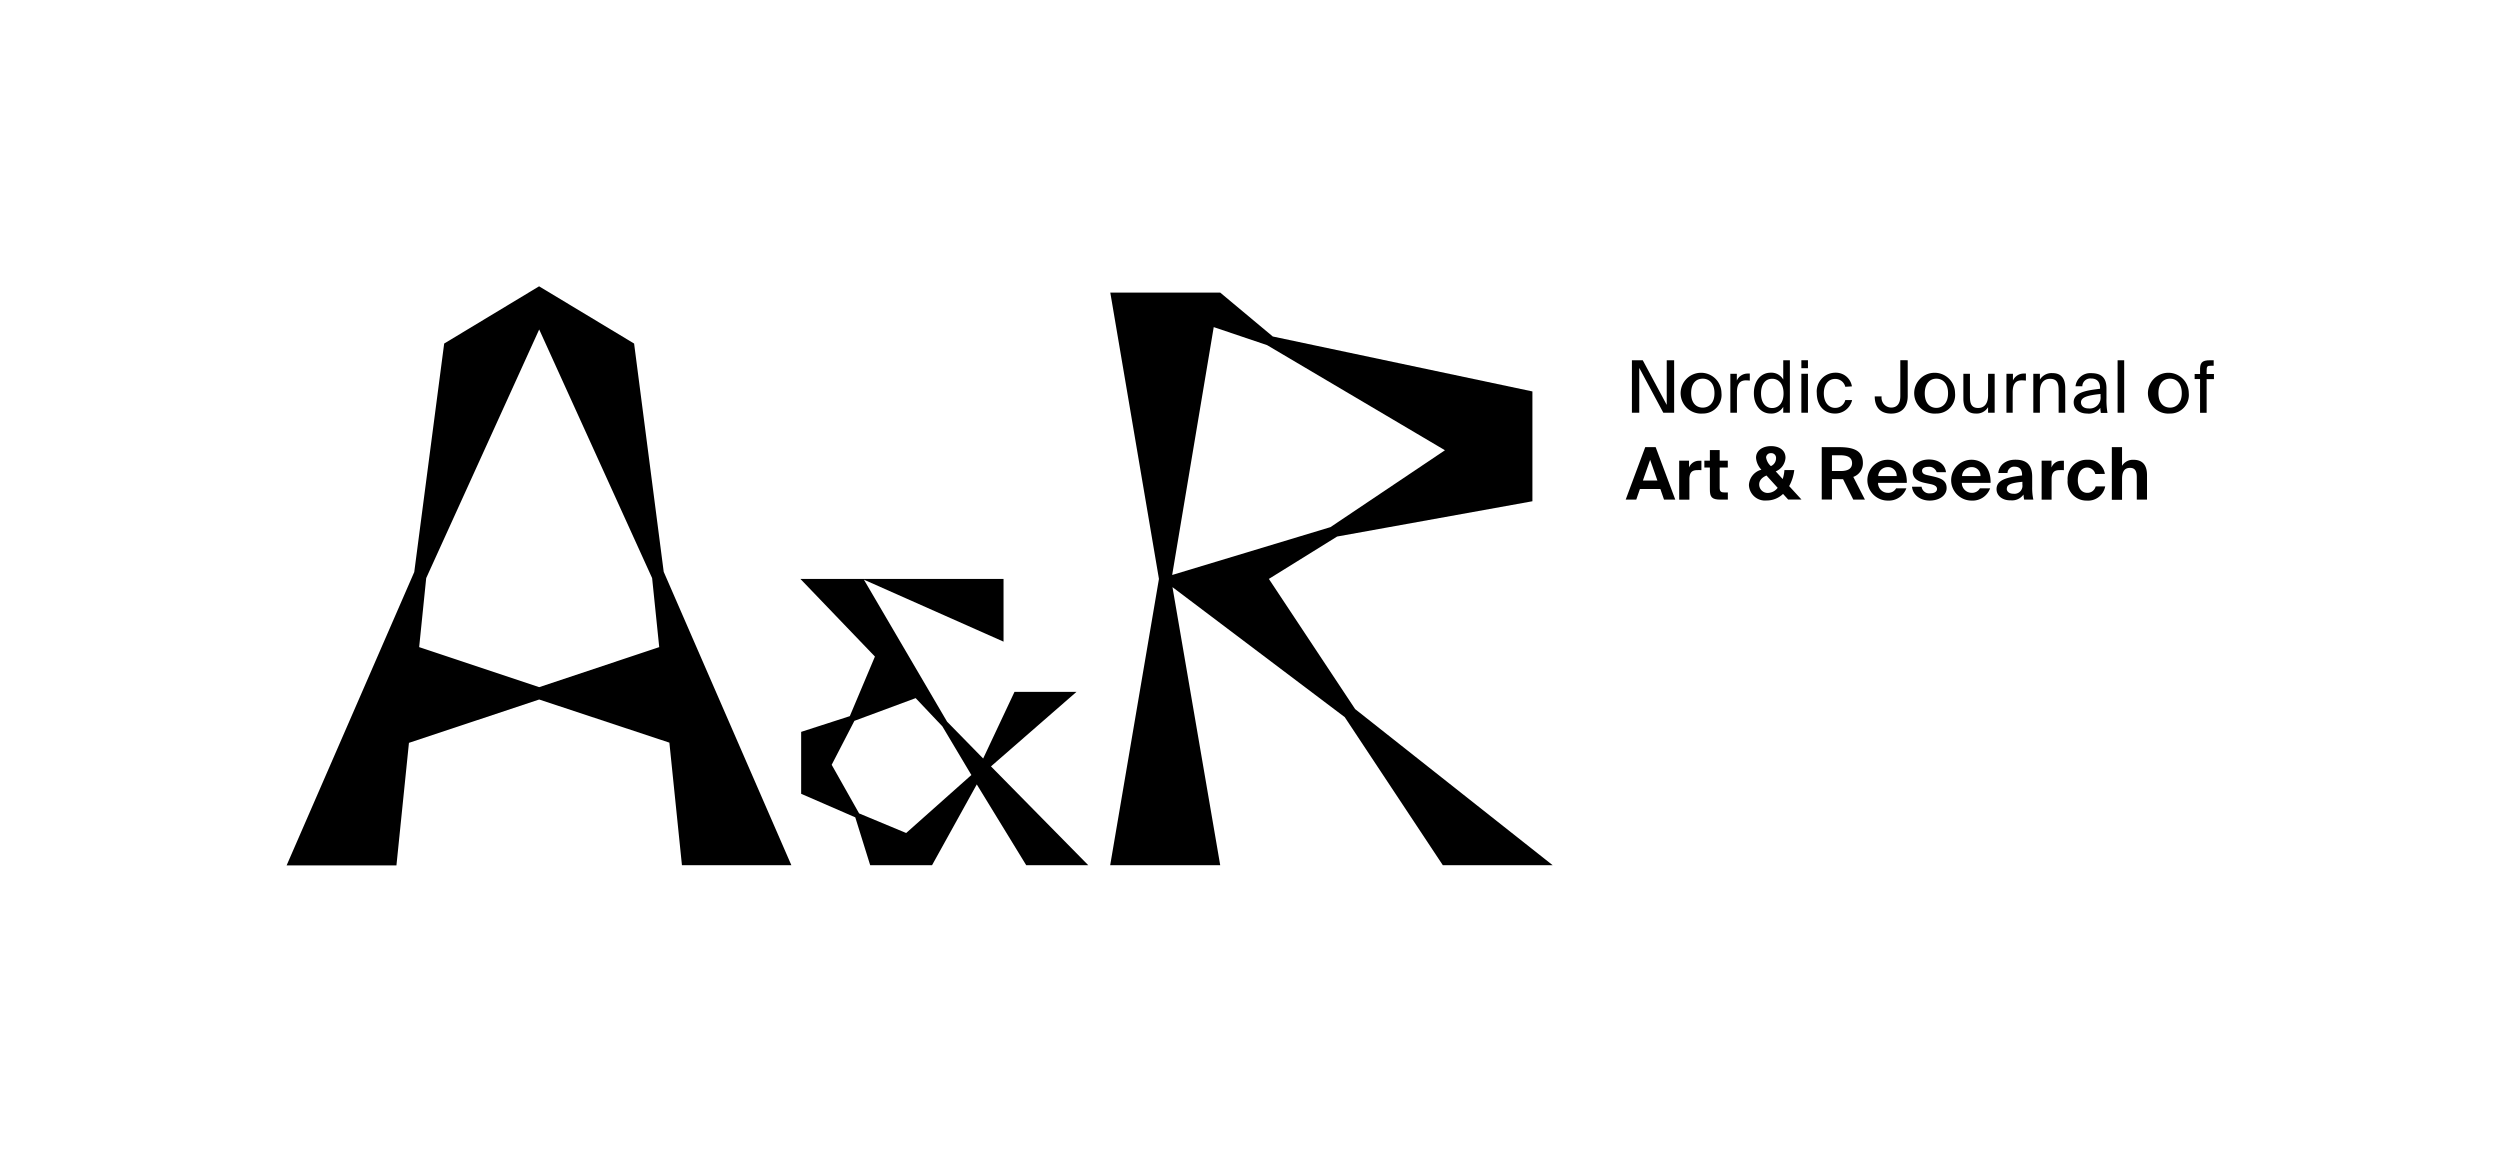 <svg id="Layer_1" data-name="Layer 1" xmlns="http://www.w3.org/2000/svg" viewBox="0 0 489.67 225.54"><title>Nordic Journal of Art and Research</title><path d="M133.57,169.46l-2.46-24-25.5-8.45L80.1,145.5l-2.45,24H56.14l25-57.46L87,67.29l18.59-11.21L124.2,67.29,130,112l25,57.46Zm-4.45-42.71-1.39-13.52-22.12-48.7-22.13,48.7L82.1,126.75l23.51,7.84Z"/><path d="M201,169.46l-9.68-15.82-8.76,15.82H170.44l-2.92-9.37-10.6-4.61V143.35l9.53-3.08,4.92-11.67-14.6-15.21h39.79v12.29l-27.35-12.14,16.29,27.81,7.07,7.22,6.14-13.06h12.14l-16.75,14.6,19.05,19.35ZM190.26,151.8l-5.68-9.53-5.23-5.53-12,4.45-4.45,8.61,5.37,9.52,9.22,3.84Z"/><path d="M304.11,169.46H282.6l-19.21-29L229.65,115,239,169.46H217.45L227,113.39l-9.53-56.08H239l10.3,8.6,50.85,10.76V98.18l-38.25,6.91-13.37,8.3,16.9,25.5Zm-74.52-56.84,31-9.37,22.43-15.06L248.18,67.6l-10.45-3.53Z"/><path d="M321.08,72.06v8.78h-1.44V70.56h2.12l4.7,8.75V70.56h1.45V80.84h-2.12Z"/><path d="M333.52,81a4,4,0,1,1,3.66-4A3.63,3.63,0,0,1,333.52,81Zm2.29-4c0-2-1.12-2.83-2.29-2.83s-2.28.75-2.28,2.83,1.12,2.84,2.28,2.84S335.81,79,335.81,77.05Z"/><path d="M342,74.5c-1.19,0-1.79.67-1.79,2.34v4h-1.29V73.21h1.27v1.33a2.3,2.3,0,0,1,2.15-1.37h.39v1.38A7.13,7.13,0,0,0,342,74.5Z"/><path d="M350.58,70.56V80.84h-1.3V79.69A2.67,2.67,0,0,1,346.79,81c-1.75,0-3.26-1.45-3.26-4s1.51-4,3.26-4a2.67,2.67,0,0,1,2.49,1.34V70.56Zm-5.65,6.49c0,1.82.87,2.87,2.18,2.87,1.15,0,2.23-.85,2.23-2.87s-1.08-2.86-2.23-2.86C345.8,74.19,344.93,75.24,344.93,77.05Z"/><path d="M354.12,72.12h-1.29V70.56h1.29Zm0,8.72h-1.29V73.21h1.29Z"/><path d="M361.43,75.76a2,2,0,0,0-2-1.54c-1.15,0-2.2.89-2.2,2.81s1.06,2.86,2.2,2.86a2,2,0,0,0,2-1.53h1.34A3.41,3.41,0,0,1,359.41,81c-2.18,0-3.56-1.66-3.56-4a3.66,3.66,0,0,1,3.69-4,3.17,3.17,0,0,1,3.19,2.68Z"/><path d="M373.66,70.56v7c0,2.24-1.22,3.45-3.24,3.45s-3.22-1.14-3.22-3.37h1.35a1.92,1.92,0,0,0,1.87,2.19c.84,0,1.79-.43,1.79-2.28v-7Z"/><path d="M379.27,81a4,4,0,1,1,3.66-4A3.63,3.63,0,0,1,379.27,81Zm2.29-4c0-2-1.12-2.83-2.29-2.83S377,75,377,77.05s1.12,2.84,2.28,2.84S381.56,79,381.56,77.05Z"/><path d="M387,81c-1.77,0-2.44-1.2-2.44-2.94V73.21h1.29v4.5c0,1.17.2,2.2,1.6,2.2,1.22,0,1.95-.87,1.95-2.5v-4.2h1.29v7.63h-1.29V79.75A2.58,2.58,0,0,1,387,81Z"/><path d="M396,74.5c-1.19,0-1.78.67-1.78,2.34v4H393V73.21h1.27v1.33a2.3,2.3,0,0,1,2.15-1.37h.39v1.38A6.92,6.92,0,0,0,396,74.5Z"/><path d="M402,73.08c1.85,0,2.51,1.19,2.51,2.94v4.82h-1.29V76.4c0-1.18-.2-2.2-1.67-2.2-1.25,0-2,.87-2,2.5v4.14h-1.29V73.21h1.29v1.15A2.67,2.67,0,0,1,402,73.08Z"/><path d="M411.33,76.15V76c0-1.39-.78-1.86-1.73-1.86a1.56,1.56,0,0,0-1.74,1.52h-1.33a2.89,2.89,0,0,1,3.06-2.57c2.1,0,3.05,1,3,3.15l0,1.76a14.48,14.48,0,0,0,.2,2.88h-1.3a6.43,6.43,0,0,1-.1-1A2.75,2.75,0,0,1,408.8,81c-1.44,0-2.63-.8-2.63-2.2C406.17,77,408.2,76.5,411.33,76.15ZM407.6,78.8c0,.72.56,1.2,1.48,1.2a2.12,2.12,0,0,0,2.35-2.35v-.48C409.09,77.41,407.6,77.75,407.6,78.8Z"/><path d="M414.77,80.84V70.56h1.29V80.84Z"/><path d="M425.05,81a4,4,0,1,1,3.66-4A3.63,3.63,0,0,1,425.05,81Zm2.29-4c0-2-1.12-2.83-2.29-2.83s-2.28.75-2.28,2.83,1.12,2.84,2.28,2.84S427.34,79,427.34,77.05Z"/><path d="M432.93,70.56h.66v1.08H433c-.68,0-.79.15-.79,1v.62h1.43v1h-1.43v6.59h-1.29V74.25h-1.06v-1h1.06v-.55C430.87,71.07,431.2,70.56,432.93,70.56Z"/><path d="M324.29,87.58l3.84,10.28h-2.2l-.72-2.08h-4l-.72,2.08h-2.07l3.83-10.28Zm.34,6.54-1.42-4.06-1.42,4.06Z"/><path d="M332.5,92.08c-1,0-1.6.35-1.6,1.79v4h-2V90.23h1.93v1.34a2.08,2.08,0,0,1,2-1.32,3.07,3.07,0,0,1,.42,0v1.84A7.2,7.2,0,0,0,332.5,92.08Z"/><path d="M336.83,88.16v2.07h1.59v1.35h-1.59v3.94c0,.78.27.94,1,.94h.6v1.4H337c-1.75,0-2.09-.53-2.09-2V91.58h-1.08V90.23h1.08V88.16Z"/><path d="M345,92a3.78,3.78,0,0,1-1.05-2.34c0-1.4,1.26-2.28,2.95-2.28,1.32,0,2.82.59,2.82,2.3a3.09,3.09,0,0,1-1.91,2.65l1.36,1.5a7,7,0,0,0,.34-1.76h1.93a8.63,8.63,0,0,1-1,3.14l2.41,2.63h-2.61l-1-1.1a4.58,4.58,0,0,1-3.2,1.29A3.16,3.16,0,0,1,342.56,95,3.26,3.26,0,0,1,345,92Zm1,1.14c-.92.38-1.43,1-1.43,1.73a1.65,1.65,0,0,0,1.73,1.68,2.49,2.49,0,0,0,1.89-1Zm.87-1.85a1.67,1.67,0,0,0,1-1.53.92.92,0,0,0-1-1,.89.89,0,0,0-.95.84,2.84,2.84,0,0,0,.9,1.66Z"/><path d="M358.82,93.84v4h-2V87.58h3.38c3.39,0,4.68,1,4.68,3.12A2.82,2.82,0,0,1,363,93.41l2.28,4.45H363l-2-4Zm0-1.58h1.67c1.58,0,2.27-.54,2.27-1.54,0-1.2-1-1.55-2.37-1.55h-1.57Z"/><path d="M369.78,96.53a1.76,1.76,0,0,0,1.61-.88h2a3.64,3.64,0,0,1-3.6,2.4,4,4,0,0,1-.06-8c2.36,0,3.83,1.83,3.75,4.53h-5.63A1.92,1.92,0,0,0,369.78,96.53Zm1.72-3.29a1.66,1.66,0,0,0-1.77-1.74,1.84,1.84,0,0,0-1.85,1.74Z"/><path d="M377.7,91.44c-.72,0-1.23.27-1.23.74s.29.72,1,.88l1,.22c1.52.34,2.81.73,2.81,2.3s-1.58,2.47-3.31,2.47-3.29-1-3.47-2.71h1.88a1.5,1.5,0,0,0,1.65,1.29c.84,0,1.37-.31,1.37-.86s-.59-.8-1.24-.94l-1.14-.24c-1.43-.3-2.38-.9-2.38-2.29S376.15,90,377.8,90s3.11.73,3.36,2.49h-1.83A1.52,1.52,0,0,0,377.7,91.44Z"/><path d="M386.2,96.53a1.76,1.76,0,0,0,1.6-.88h2a3.64,3.64,0,0,1-3.6,2.4,4,4,0,0,1-.06-8c2.36,0,3.83,1.83,3.75,4.53h-5.63A1.94,1.94,0,0,0,386.2,96.53Zm1.71-3.29a1.66,1.66,0,0,0-1.77-1.74,1.83,1.83,0,0,0-1.84,1.74Z"/><path d="M391.06,95.81c0-1.8,2-2.34,5-2.68V93c0-1.18-.64-1.59-1.44-1.59a1.29,1.29,0,0,0-1.42,1.24H391.4c.15-1.51,1.39-2.61,3.35-2.61s3.29.78,3.29,3.36c0,.24,0,1.24,0,1.94a10.84,10.84,0,0,0,.23,2.52h-1.8a6.42,6.42,0,0,1-.13-1,2.73,2.73,0,0,1-2.49,1.14C392.35,98.05,391.06,97.2,391.06,95.81Zm2-.1c0,.55.44,1,1.32,1a1.56,1.56,0,0,0,1.74-1.78v-.56C394,94.6,393.08,94.86,393.08,95.71Z"/><path d="M403.45,92.08c-1,0-1.61.35-1.61,1.79v4h-1.95V90.23h1.93v1.34a2.07,2.07,0,0,1,2-1.32,3.11,3.11,0,0,1,.43,0v1.84A7.44,7.44,0,0,0,403.45,92.08Z"/><path d="M410.4,92.84a1.64,1.64,0,0,0-1.59-1.26c-1,0-1.83.87-1.83,2.46s.77,2.49,1.84,2.49a1.64,1.64,0,0,0,1.65-1.26h1.87a3.4,3.4,0,0,1-3.61,2.78,3.69,3.69,0,0,1-3.75-4,3.75,3.75,0,0,1,3.83-4,3.26,3.26,0,0,1,3.46,2.78Z"/><path d="M417.89,90.06c1.83,0,2.64,1.12,2.64,3v4.8h-2V93.48c0-1-.21-1.84-1.32-1.84-1.29,0-1.57,1-1.57,2.25v4h-2V87.58h2v3.66A2.48,2.48,0,0,1,417.89,90.06Z"/></svg>

